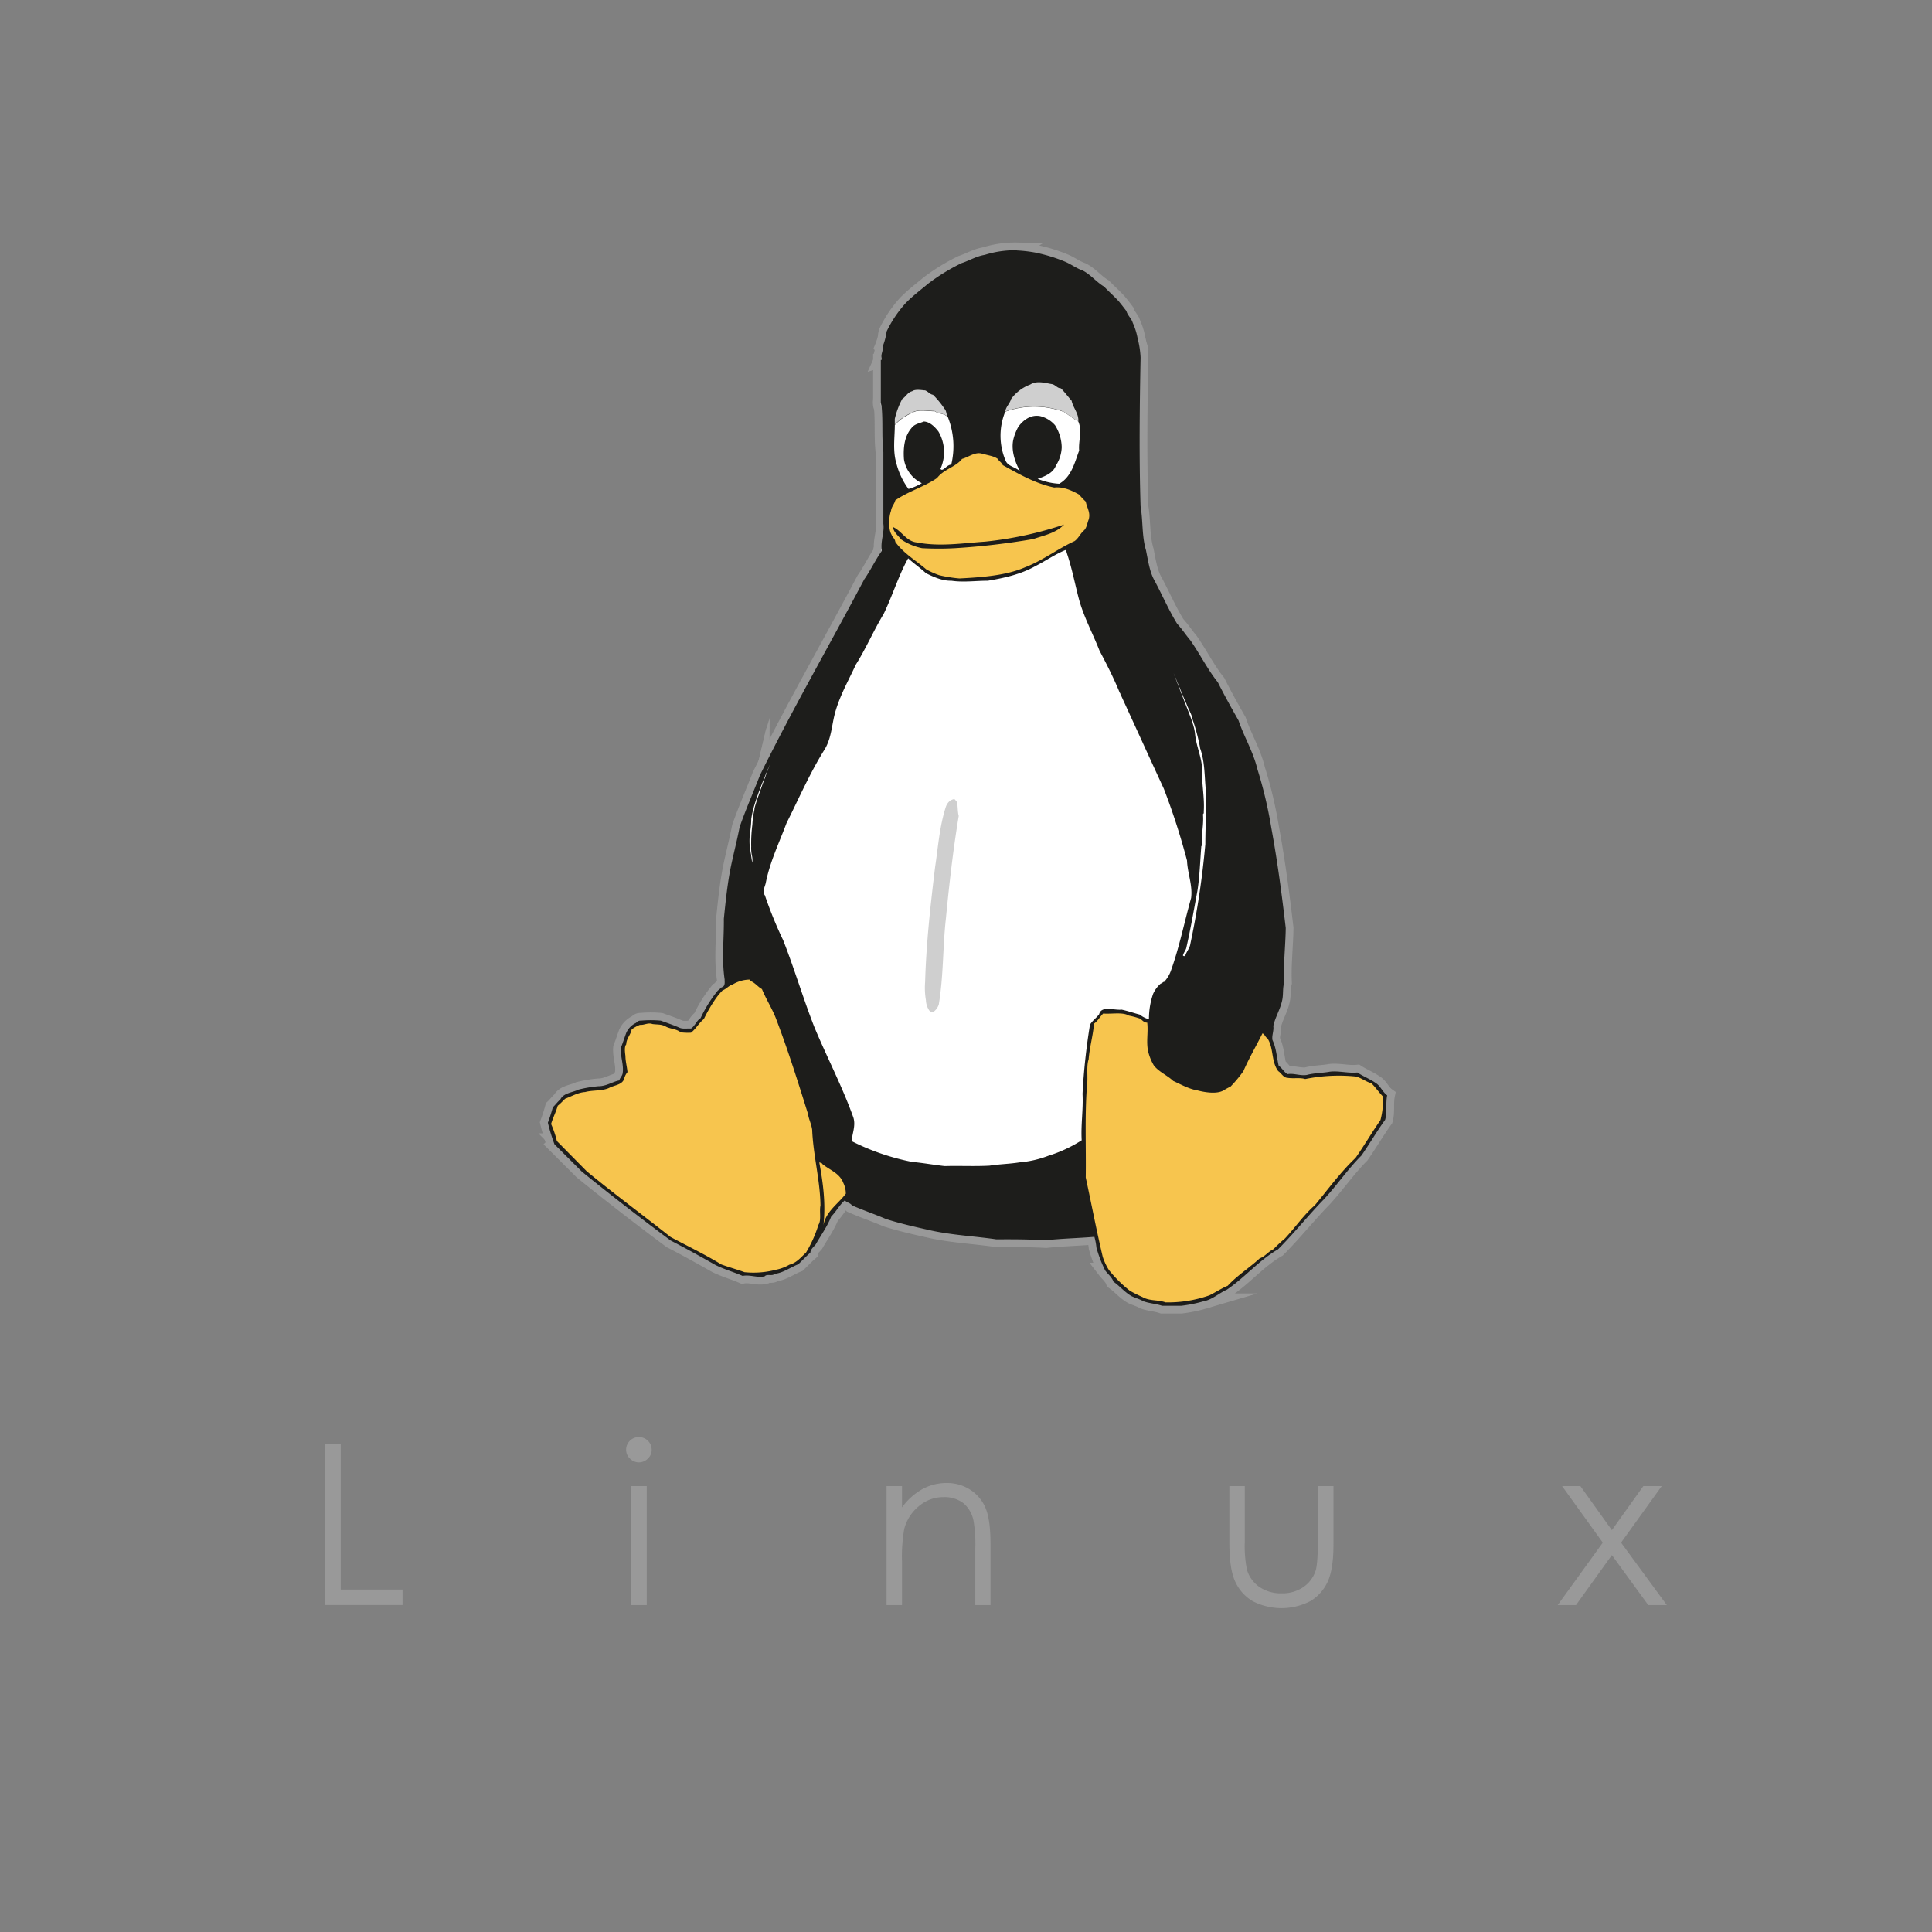 <svg id="Linux" xmlns="http://www.w3.org/2000/svg" viewBox="0 0 500 500"><rect x="0" y="0" width="500" height="500" fill="#808080" stroke="none"/><defs><style>.cls-1,.cls-5{fill:#1d1d1b;}.cls-1,.cls-2,.cls-3,.cls-4{stroke:#999;stroke-miterlimit:10;stroke-width:4px;}.cls-1,.cls-2,.cls-3,.cls-4,.cls-5,.cls-6,.cls-7,.cls-8{fill-rule:evenodd;}.cls-2,.cls-6{fill:#fff;}.cls-3,.cls-7{fill:#f7c54e;}.cls-4,.cls-8{fill:#cfcfcf;}.cls-9{fill:#999;}</style></defs><title>Tekengebied 1</title><path class="cls-1" d="M263.16,64.82a36.05,36.05,0,0,1,4.73.54,42,42,0,0,1,7.73,2.36c1.56.65,2.94,1.73,4.52,2.26,2.13,1.07,3.58,3,5.59,4.19,1.38,1.44,2.53,2.41,3.86,3.87.69.85,1.29,1.61,1.93,2.47.27,1.09,1.29,1.88,1.62,3a17,17,0,0,1,1.28,4.09,23.37,23.37,0,0,1,.76,4.94c-.24,12.81-.4,25.64,0,38.47.65,3.78.3,7.72,1.4,11.39.55,2.73.95,5.54,2.14,7.73,2,3.68,3.65,7.59,5.92,11.29,1.24,1.34,2.21,2.85,3.43,4.3,2.45,3.5,4.49,7.61,7.1,10.84,1.67,3.35,3.49,6.61,5.36,9.89,1.4,4.21,3.8,8.08,4.84,12.46A110.9,110.9,0,0,1,329,214.17c1.6,8.67,2.73,17.27,3.75,26-.06,4.72-.65,9.46-.42,14.18-.44,1.58-.14,3.13-.55,4.73-.5,2.22-1.78,4.25-2.25,6.45.2,1.23-.44,2.41-.21,3.65,1,2.06,1.08,4.43,1.61,6.66.84.51,1.28,1.51,2.25,2.15,1.66-.3,3.27.48,5,.21,2-.53,4.08-.49,6-.85,2.38-.27,4.71.45,7.09.21,1.55,1,3.35,1.73,4.73,2.69,1.24.73,1.76,2.32,3,3.22-.43,2.11.05,4.32-.53,6.34-2.17,3-4.06,6.27-6.13,9.24-3.5,3.49-6.3,7.64-9.67,11.28-4.11,4.23-7.74,8.81-11.92,13-4.92,2.82-8.54,7.25-13.22,10.42-2.1.93-3.79,2.6-6,3a34.68,34.68,0,0,1-5.8,1.18h-5c-1.57-.54-3.32-.6-4.84-1.18-1-.57-2-.81-3-1.29-1.79-1-3.07-2.61-4.72-3.76-.39-1.13-1.41-1.94-2.15-2.9a33.32,33.32,0,0,1-2.26-5.91,15.93,15.93,0,0,0-.53-2.8c-4.14.34-8.32.43-12.47.87-4.3-.22-8.6-.26-12.89-.22-5.59-.81-11.18-1.07-16.76-2.26-4-.9-7.91-1.76-11.82-3-2.91-1.26-6-2.29-8.81-3.54-.44-.65-1.39-.73-1.83-1.29-1.38,1.14-2.16,2.82-3.54,4.19-1,2.57-2.65,4.82-4,7.21-.55.66-1.36,1.29-1.39,2.14-1.16,1-2,1.93-3.12,3-2.08.8-3.91,2.25-6.13,2.47-.55.7-2-.06-2.57.65-1.91.45-3.81-.49-5.7-.11-2.3-1-4.85-1.72-7-2.8-3.86-2.19-7.71-4.34-11.61-6.34-7.75-5.77-15.42-11.69-23-17.84l-7.09-7.08a47.69,47.69,0,0,1-1.71-5.59,40.74,40.74,0,0,0,1.28-4c.66-.59,1.27-1.47,1.94-2,.84-1.73,3.2-1.8,4.73-2.57a33.18,33.18,0,0,1,5.15-.87c2.09,0,3.61-1.17,5.38-1.5.16-.64.65-1,.85-1.72.41-2.25-.64-4.52-.43-6.76.52-1.28.9-2.54,1.4-3.88a5.28,5.28,0,0,1,2.15-2.35c.63-.23.78-.82,1.61-.76a27.79,27.79,0,0,1,5.16,0c1.61.58,3.23,1.13,4.83,1.82.79.39,2,.16,3,.22,1-.64,1.5-2.14,2.47-2.68a33.32,33.32,0,0,1,4.51-7.2c.52-.23.63-.76,1.19-.86.76-.44.48-1.55.53-1.94-.8-5.21-.15-10.46-.21-15.69.42-4.16.86-8.42,1.61-12.46.73-3.77,1.75-7.52,2.47-11.28,1.56-4.52,3.55-9,5.26-13.43,8.47-17.2,18.07-33.8,27-50.71,1.66-2.36,2.85-5,4.51-7.3v-.44c-.29-2.23.75-4.49.43-6.66V117c-.44-3.86-.08-7.75-.43-11.6-.07-.44-.16-.86-.22-1.29v-11c.32-.09.17-.28.22-.43-.29-1.07.47-1.84.21-2.9a16.28,16.28,0,0,0,1.07-4,30.56,30.56,0,0,1,5-7.41c1.83-1.86,3.85-3.37,5.8-5a51.48,51.48,0,0,1,8.6-5.27c2-.64,3.69-1.75,6-2.14a26.31,26.31,0,0,1,8.38-1.19Z"/><path class="cls-2" d="M275.2,106.51c1.3.82,2.46,1.8,3.86,2.58,1.08,2.41,0,5,.22,7.52-1.17,3.14-2,6.82-5.16,8.59a17.29,17.29,0,0,1-5.58-1.28c1.65-.57,4-1.41,4.73-3.44a9.3,9.3,0,0,0,1.5-4.73,11.07,11.07,0,0,0-1.72-5.69,7.43,7.43,0,0,0-3.87-2.37c-2.48-.46-4.4,1.1-5.59,2.69a12.59,12.59,0,0,0-1.4,3.65c-.49,2.76.54,5.65,1.83,8-1.1-1.16-3.14-1.28-3.76-2.79a16.45,16.45,0,0,1-.11-12.68,22.11,22.11,0,0,1,15.05,0Z"/><path class="cls-2" d="M241.88,106.4c1,.77,2.59.55,3.45,1.61a20.35,20.35,0,0,1,.85,12.25c-1.17-.06-2.17,2-2.79,1.08a10.53,10.53,0,0,0-.53-9.67c-.94-1.22-2.23-2.51-3.76-2.58-1.16.49-2.41.6-3.23,1.72-1.87,2.17-2.12,5.26-1.93,8a8.23,8.23,0,0,0,4.62,6.23,14,14,0,0,1-3.44,1.5,19,19,0,0,1-3.12-6.55c-1-3.33-.44-6.67-.42-10a12.25,12.25,0,0,1,4.51-3.12c1.32-1,4-.44,5.79-.43Z"/><path class="cls-2" d="M276.05,143c1.38,4,2.13,8.14,3.23,12.25,1.28,4.57,3.56,8.75,5.26,13.11,1.87,3.56,3.71,7.14,5.26,10.95.07.16.16.28.22.44,3.74,8.12,7.41,16.22,11.18,24.38a175.26,175.26,0,0,1,6,18.59c.13,3.25,1.49,6.39,1.06,9.68-1.73,6.18-3,12.53-5.15,18.59a8.52,8.52,0,0,1-1.82,3.11c-.44,0-.43.44-.87.43a7.54,7.54,0,0,0-2,2.69,19.77,19.77,0,0,0-1.07,6.55,5.92,5.92,0,0,1-2.36-1.19c-1.59-.41-3.11-.95-4.73-1.29-1.87.23-5.23-1.13-5.8,1.19-.88,1.14-1.6,1.5-2.37,2.69a162.93,162.93,0,0,0-1.93,17.93c.21,4-.46,8-.22,12a35.28,35.28,0,0,1-8.6,4,26.94,26.94,0,0,1-7.52,1.72c-2.57.41-5.21.45-7.73.85-3.87.21-7.74,0-11.6.11-2.8-.31-5.86-.86-8.38-1.07a60.2,60.2,0,0,1-15.69-5.38c.09-1.9,1.11-4,.43-6.12-2.85-8-6.83-15.56-10.1-23.42-2.91-7.42-5.16-15.08-8.06-22.45a104.28,104.28,0,0,1-4.73-11.61c-.74-1,0-2.21.22-3.23,1.06-5.42,3.43-10.29,5.37-15.47,3.22-6.42,6.05-13,9.89-19.12,1.89-3.15,1.81-6.8,2.9-10.21,1.26-4.14,3.37-7.83,5.15-11.7,2.67-4.24,4.61-8.86,7.2-13.12,2.29-4.74,3.92-10.09,6.34-14.39,1.49,1.36,3.11,2.46,4.62,3.86,2.05,1,4.24,2,6.55,1.94,3.16.47,6.3,0,9.46,0,4.26-.71,8.5-1.66,12.25-3.76,2.66-1.35,5.21-3.12,7.84-4.19.11.22.21.43.32.64Z"/><path class="cls-2" d="M197.19,203c.06-.22.16-.44.22-.65-.06.21-.16.43-.22.65Z"/><path class="cls-2" d="M195.91,207.08v0Z"/><path class="cls-3" d="M254.46,117.47c1.27.4,2.72.53,3.76,1.29.32.6,1.08,1,1.29,1.61,4.29,2.36,8.47,4.79,13.32,5.8,2.26-.26,4.47.7,6.45,1.83a21.48,21.48,0,0,0,1.72,1.82c.26,1.56,1.29,2.79.75,4.62-.38.93-.49,2.11-1.19,2.8-1,.85-1.38,2-2.46,2.79-4.4,2-8.18,5-12.79,6.77-4.8,2.1-10.86,2.58-17,2.9a34.93,34.93,0,0,1-5.27-.85,20.75,20.75,0,0,1-3.33-1.51c-2.69-2.3-5.85-4.12-8-7.09-.12-.92-.7-1.12-1-1.93-.84-1.43-.71-4.55-.11-6.13.09-1,.93-1.84,1.08-2.69,3.42-2.37,7.44-3.47,10.85-5.8,1.68-2.25,4.84-2.84,6.45-4.94,1.76-.46,3.47-2,5.37-1.29Z"/><path class="cls-1" d="M275.41,135.73c-2.14,2.25-5.15,2.79-8,3.77a185.5,185.5,0,0,1-20.2,2.36,77.1,77.1,0,0,1-8.6,0,15,15,0,0,1-5.37-2.25c-.81-1-2-1.93-2.15-3.23,2.29,1,3.45,3.75,6.23,4,5.87,1.14,11.75.19,17.63-.21a94.59,94.59,0,0,0,20.41-4.41Z"/><path class="cls-4" d="M227.92,93.19c.06-.15.15-.28.22-.43,0,.15.1.34-.22.43Z"/><path class="cls-4" d="M272.29,99.42c.86.18,1.36,1.08,2.26,1.07,1,1,1.83,2.14,2.79,3.23.36,1.83,1.92,3.37,1.72,5.37-1.4-.78-2.56-1.76-3.86-2.58a22.11,22.11,0,0,0-15.05,0c.15-1.19,1.24-2.13,1.51-3.22a10.72,10.72,0,0,1,4.94-3.76c1.73-1.09,3.82-.42,5.69-.11Z"/><path class="cls-4" d="M239.31,101c.82.23,1.33,1.06,2.15,1.17a23.24,23.24,0,0,1,3,3.66c.57.6.41,1.54.86,2.14-.86-1.06-2.43-.84-3.45-1.61-1.77,0-4.47-.52-5.79.43a12.25,12.25,0,0,0-4.51,3.12v-1.5a21.28,21.28,0,0,1,1.93-5.16c1-.63,1.38-1.72,2.58-2,.68-.55,2.31-.32,3.22-.21Z"/><path class="cls-4" d="M228.14,105.44a2.69,2.69,0,0,1-.22-1.29c.06.43.15.85.22,1.29Z"/><path class="cls-4" d="M228.14,142.62c-.22-.16-.22-.28,0-.44v.44Z"/><path class="cls-4" d="M290,179.79c-.06-.16-.15-.28-.22-.44.32,0,.18.28.22.44Z"/><path class="cls-4" d="M199.13,198.05c.06-.15.15-.28.21-.43-.06.15-.15.28-.21.43Z"/><path class="cls-4" d="M247.69,207.62c.21,1.17.14,2.56.43,3.54-1.47,8.86-2.46,17.67-3.33,26.64-.82,7.38-.6,14.78-1.83,22.14a3.71,3.71,0,0,1-1.4,1.94,1.06,1.06,0,0,1-1.18-.55,5,5,0,0,1-.75-2.46,18.86,18.86,0,0,1-.21-4.73c.28-9.92,1.38-19.81,2.57-29.65.8-5.27,1.14-10.57,2.8-15.7a3.48,3.48,0,0,1,1.29-1.71c.41-.1.49-.3,1-.22.21.26.43.49.64.76Z"/><path class="cls-3" d="M194.3,253.92c1.13.42,1.83,1.47,2.89,2.05,1.06,2.59,2.51,4.82,3.55,7.41,3.14,8.19,5.75,16.51,8.38,24.93.2,1.41.87,2.57,1.07,4.07.26,6.55,2.05,13,2.15,19.56-.33,1.61.28,3.82-.53,5.05a32.18,32.18,0,0,1-3.23,7.2c-1.34,1.23-2.41,2.64-4.3,3.12a11.17,11.17,0,0,1-3.43,1.29,22.93,22.93,0,0,1-8.17.64c-2-.73-4.08-1.3-6-2-4.26-2.62-8.8-4.78-13.12-7.1-7.19-5.68-14.7-11.23-21.7-17l-7.74-7.84a24.91,24.91,0,0,0-1.5-4.41c.48-1.62,1.28-3.15,1.72-4.73.7-.52,1.44-1.37,1.94-1.82,1.7-.63,3.32-1.61,5.15-1.72,1.92-.53,4.45-.23,6.23-1.08,1.34-.73,3.37-.75,3.87-2.36a4.29,4.29,0,0,1,.86-1.72c-.12-1.38-.53-2.8-.53-4.19-.11-.85-.34-2.39.21-3,0-1.44,1.21-2.57,1.4-3.86a9,9,0,0,1,2.14-1.18c1.15.09,2.09-.64,3.23-.22,1.14.18,2.31,0,3.43.64s2.81.6,3.88,1.51a14.78,14.78,0,0,0,2.68.1c1.34-1.08,2-2.46,3.33-3.54a39.58,39.58,0,0,1,2.91-5.05,17.44,17.44,0,0,1,1.93-2.36c1-.38,1.6-1.23,2.58-1.51a8.84,8.84,0,0,1,4.4-1.29c0,.28.27.17.33.43Z"/><path class="cls-3" d="M292.17,262.84a20.41,20.41,0,0,1,2.8.75c.64.34,1,1.07,1.93,1.07.32,2.56-.37,5.17.32,7.74a13,13,0,0,0,1.4,3.34c1.34,1.71,3.48,2.54,5,4,2.06.93,4.08,2.1,6.34,2.47,1.84.48,4.9,1,6.67,0a17.3,17.3,0,0,1,1.83-1,33.52,33.52,0,0,0,3.33-4c1.46-3.37,3.32-6.53,4.94-9.78.6.24.73,1,1.29,1.29,1.67,2.57.92,6,2.79,8.49.82.52,1.3,1.67,2.36,1.72,1.49.27,3.31-.11,4.62.32a43.68,43.68,0,0,1,13.11-.65c1.39.34,2.68,1.4,4,1.73,1.08,1.06,2,2.41,3,3.43a19.76,19.76,0,0,1-.64,6.13c-2.28,3.26-4.19,6.57-6.44,9.77-3.92,3.71-7.19,8.22-10.53,12.25-2.92,2.54-5.18,5.88-7.74,8.6a39.16,39.16,0,0,0-3,2.79c-1.34.61-2.14,1.87-3.54,2.36-2.68,2.48-5.74,4.35-8.28,7.09-1.61.67-3.13,1.69-4.73,2.48a32.19,32.19,0,0,1-11.38,1.82c-1.95-.73-4.1-.29-6-1.4a34.52,34.52,0,0,1-3.22-1.61A33.33,33.33,0,0,1,287,328.7a15.15,15.15,0,0,1-1.61-3.43c-1.62-6.83-2.91-13.66-4.4-20.53.11-7.91-.27-16.22.32-23.74.31-2.24-.21-5,.43-6.87.25-3.1,1.14-6.18,1.4-9.24,1-.68,1.5-1.73,2.36-2.59,2.22.18,5.06-.44,6.66.54Z"/><path class="cls-3" d="M212.78,301.2c1.9,1.61,4.5,2.36,5.47,4.94a6.35,6.35,0,0,1,.65,2.79c-2,2.65-5.18,4.61-5.8,8.17.64-5.46-.07-10.92-1.08-16.33.14.2.68.09.76.43Z"/><path class="cls-2" d="M197.19,203c0,.17-.06.36-.11.53,0-.17.07-.36.11-.53Z"/><path class="cls-2" d="M195.91,207.08a2,2,0,0,1-.55.63,2,2,0,0,0,.55-.63Z"/><path class="cls-2" d="M197,203.64c0,.17-.06.36-.1.53,0-.17.06-.36.1-.53Z"/><path class="cls-2" d="M197.08,203.53l-.11.11.11-.11Z"/><path class="cls-2" d="M196.76,204.28c0,.17-.07.37-.11.54,0-.17.07-.37.11-.54Z"/><path class="cls-2" d="M196.87,204.17a1.14,1.14,0,0,1-.11.11,1.14,1.14,0,0,0,.11-.11Z"/><path class="cls-2" d="M194.62,210.73v0Z"/><path class="cls-2" d="M196.55,204.93c0,.17-.07.36-.11.53,0-.17.07-.36.11-.53Z"/><path class="cls-2" d="M196.65,204.82l-.1.11.1-.11Z"/><path class="cls-2" d="M194.4,219.22a10.17,10.17,0,0,0,.16,2.05,4.86,4.86,0,0,1,.11,2c-.17-1.08-.31-2.07-.27-2a12,12,0,0,1-.24-1.5c-.13-.58-.24-1.5-.14-.88a16.94,16.94,0,0,1,.09-3.38,24.75,24.75,0,0,0,.32-3.58c.41-2.69,1.2-5.5,4.82-14.11-3.67,9.8-4.06,11.38-4,11.7a21.65,21.65,0,0,0-.54,3.9,38.83,38.83,0,0,0-.3,5.81Z"/><path class="cls-2" d="M306.89,181.62l-.22.21.22-.21Z"/><path class="cls-2" d="M310.55,193.55c1.12,3,1.18,6.55,1.39,9.45.41,5.14,0,10.31,0,15.47a217.94,217.94,0,0,1-3.87,25.78c-.16,1.16-1,2-1.29,3a.37.37,0,0,1-.64,0c.2-.71.63-1.16.85-1.83,1.12-4.92,2-10,2.91-14.93.6-3.84.69-7.69,1-11.5l.21-.21c-.29-2.69.48-5.38.21-8.06.32-.21.18-.58.22-.86.22-3.65-.62-7.31-.43-11-.17-3-1.54-5.88-1.82-8.81s-1.72-5.54-5.56-15.86c3.13,7.7,3.25,7.8,3.28,7.83.49,1.5,1.4,2.71,1.63,4.17a51.47,51.47,0,0,1,1.94,7.31Z"/><path class="cls-2" d="M196.33,205.57c0,.17-.06.37-.1.54,0-.17.06-.37.1-.54Z"/><path class="cls-2" d="M196.44,205.46l-.11.11.11-.11Z"/><path class="cls-2" d="M196.23,206.11s-.07.06-.11.11.07-.06.11-.11Z"/><path class="cls-5" d="M263.16,64.82a36.05,36.05,0,0,1,4.73.54,42,42,0,0,1,7.73,2.36c1.56.65,2.94,1.73,4.52,2.26,2.13,1.07,3.58,3,5.59,4.19,1.38,1.44,2.53,2.41,3.86,3.87.69.85,1.29,1.61,1.93,2.47.27,1.09,1.29,1.88,1.62,3a17,17,0,0,1,1.28,4.09,23.37,23.37,0,0,1,.76,4.94c-.24,12.81-.4,25.64,0,38.47.65,3.78.3,7.72,1.4,11.39.55,2.73.95,5.54,2.14,7.73,2,3.68,3.65,7.59,5.92,11.29,1.24,1.34,2.21,2.85,3.43,4.3,2.45,3.5,4.49,7.61,7.1,10.84,1.67,3.35,3.49,6.61,5.36,9.89,1.4,4.21,3.8,8.08,4.84,12.46A110.9,110.9,0,0,1,329,214.17c1.6,8.67,2.73,17.27,3.75,26-.06,4.72-.65,9.46-.42,14.18-.44,1.58-.14,3.13-.55,4.73-.5,2.22-1.78,4.25-2.25,6.45.2,1.23-.44,2.41-.21,3.65,1,2.06,1.08,4.43,1.61,6.66.84.51,1.28,1.51,2.25,2.15,1.66-.3,3.27.48,5,.21,2-.53,4.08-.49,6-.85,2.38-.27,4.71.45,7.09.21,1.55,1,3.35,1.73,4.73,2.69,1.24.73,1.76,2.32,3,3.22-.43,2.11.05,4.32-.53,6.34-2.17,3-4.06,6.27-6.13,9.24-3.5,3.49-6.3,7.64-9.67,11.28-4.11,4.23-7.74,8.81-11.92,13-4.92,2.82-8.54,7.25-13.22,10.42-2.1.93-3.79,2.6-6,3a34.68,34.68,0,0,1-5.8,1.18h-5c-1.57-.54-3.32-.6-4.84-1.18-1-.57-2-.81-3-1.29-1.79-1-3.07-2.61-4.72-3.76-.39-1.13-1.41-1.94-2.15-2.9a33.32,33.32,0,0,1-2.26-5.91,15.93,15.93,0,0,0-.53-2.8c-4.14.34-8.32.43-12.47.87-4.3-.22-8.6-.26-12.89-.22-5.59-.81-11.18-1.07-16.76-2.26-4-.9-7.91-1.76-11.82-3-2.91-1.26-6-2.29-8.81-3.54-.44-.65-1.39-.73-1.83-1.29-1.38,1.14-2.16,2.82-3.54,4.19-1,2.57-2.65,4.82-4,7.21-.55.66-1.36,1.29-1.39,2.14-1.16,1-2,1.93-3.12,3-2.08.8-3.91,2.25-6.13,2.47-.55.7-2-.06-2.57.65-1.91.45-3.81-.49-5.7-.11-2.3-1-4.85-1.72-7-2.8-3.86-2.19-7.71-4.34-11.61-6.34-7.75-5.77-15.42-11.69-23-17.84l-7.09-7.08a47.69,47.69,0,0,1-1.71-5.59,40.74,40.74,0,0,0,1.28-4c.66-.59,1.27-1.47,1.94-2,.84-1.73,3.2-1.8,4.73-2.57a33.18,33.18,0,0,1,5.15-.87c2.09,0,3.61-1.17,5.38-1.5.16-.64.65-1,.85-1.72.41-2.25-.64-4.52-.43-6.76.52-1.28.9-2.54,1.4-3.88a5.28,5.28,0,0,1,2.15-2.35c.63-.23.78-.82,1.61-.76a27.79,27.79,0,0,1,5.16,0c1.61.58,3.23,1.13,4.83,1.82.79.39,2,.16,3,.22,1-.64,1.5-2.14,2.47-2.68a33.32,33.32,0,0,1,4.51-7.2c.52-.23.63-.76,1.19-.86.76-.44.48-1.55.53-1.94-.8-5.21-.15-10.46-.21-15.69.42-4.16.86-8.42,1.61-12.46.73-3.77,1.75-7.52,2.47-11.28,1.56-4.52,3.55-9,5.26-13.43,8.47-17.2,18.07-33.8,27-50.71,1.66-2.36,2.85-5,4.51-7.3v-.44c-.29-2.23.75-4.49.43-6.66V117c-.44-3.86-.08-7.75-.43-11.6-.07-.44-.16-.86-.22-1.29v-11c.32-.09.17-.28.22-.43-.29-1.07.47-1.84.21-2.9a16.28,16.28,0,0,0,1.07-4,30.56,30.56,0,0,1,5-7.41c1.83-1.86,3.85-3.37,5.8-5a51.48,51.48,0,0,1,8.6-5.27c2-.64,3.69-1.75,6-2.14a26.31,26.31,0,0,1,8.38-1.19Z"/><path class="cls-6" d="M275.2,106.51c1.3.82,2.46,1.8,3.86,2.58,1.08,2.41,0,5,.22,7.52-1.17,3.14-2,6.82-5.16,8.59a17.29,17.29,0,0,1-5.58-1.28c1.65-.57,4-1.41,4.73-3.44a9.3,9.3,0,0,0,1.5-4.73,11.07,11.07,0,0,0-1.72-5.69,7.43,7.43,0,0,0-3.87-2.37c-2.48-.46-4.4,1.1-5.59,2.69a12.59,12.59,0,0,0-1.4,3.65c-.49,2.76.54,5.65,1.83,8-1.1-1.16-3.14-1.28-3.76-2.79a16.45,16.45,0,0,1-.11-12.68,22.11,22.11,0,0,1,15.05,0Z"/><path class="cls-6" d="M241.88,106.4c1,.77,2.59.55,3.45,1.61a20.35,20.35,0,0,1,.85,12.25c-1.17-.06-2.17,2-2.79,1.08a10.53,10.53,0,0,0-.53-9.67c-.94-1.22-2.23-2.51-3.76-2.58-1.16.49-2.41.6-3.23,1.72-1.87,2.17-2.12,5.26-1.93,8a8.23,8.23,0,0,0,4.62,6.23,14,14,0,0,1-3.44,1.5,19,19,0,0,1-3.12-6.55c-1-3.33-.44-6.67-.42-10a12.25,12.25,0,0,1,4.51-3.12c1.32-1,4-.44,5.79-.43Z"/><path class="cls-6" d="M276.05,143c1.38,4,2.13,8.14,3.23,12.25,1.28,4.57,3.56,8.75,5.26,13.11,1.87,3.56,3.71,7.14,5.26,10.95.07.16.16.28.22.44,3.74,8.12,7.41,16.22,11.18,24.38a175.26,175.26,0,0,1,6,18.59c.13,3.25,1.49,6.39,1.06,9.68-1.73,6.18-3,12.53-5.15,18.59a8.52,8.52,0,0,1-1.82,3.11c-.44,0-.43.44-.87.43a7.54,7.54,0,0,0-2,2.69,19.77,19.77,0,0,0-1.07,6.55,5.92,5.92,0,0,1-2.36-1.19c-1.59-.41-3.11-.95-4.73-1.29-1.87.23-5.23-1.13-5.8,1.19-.88,1.14-1.6,1.5-2.37,2.69a162.93,162.93,0,0,0-1.93,17.93c.21,4-.46,8-.22,12a35.28,35.28,0,0,1-8.6,4,26.94,26.94,0,0,1-7.52,1.72c-2.57.41-5.21.45-7.73.85-3.87.21-7.74,0-11.6.11-2.8-.31-5.86-.86-8.38-1.07a60.2,60.2,0,0,1-15.69-5.38c.09-1.9,1.11-4,.43-6.12-2.85-8-6.83-15.56-10.1-23.42-2.91-7.42-5.16-15.08-8.06-22.45a104.28,104.28,0,0,1-4.73-11.61c-.74-1,0-2.21.22-3.23,1.06-5.42,3.43-10.29,5.37-15.47,3.22-6.42,6.05-13,9.89-19.12,1.89-3.15,1.81-6.8,2.9-10.21,1.26-4.14,3.37-7.83,5.15-11.7,2.67-4.24,4.61-8.86,7.2-13.12,2.29-4.74,3.92-10.09,6.34-14.39,1.49,1.36,3.11,2.46,4.62,3.86,2.05,1,4.24,2,6.55,1.94,3.16.47,6.3,0,9.46,0,4.26-.71,8.5-1.66,12.25-3.76,2.66-1.35,5.21-3.12,7.84-4.19.11.22.21.43.32.64Z"/><path class="cls-6" d="M197.19,203c.06-.22.16-.44.22-.65-.06.21-.16.43-.22.65Z"/><path class="cls-7" d="M254.46,117.47c1.27.4,2.72.53,3.76,1.29.32.6,1.08,1,1.29,1.61,4.29,2.36,8.47,4.79,13.32,5.8,2.26-.26,4.47.7,6.45,1.83a21.48,21.48,0,0,0,1.72,1.82c.26,1.56,1.29,2.79.75,4.62-.38.93-.49,2.11-1.19,2.8-1,.85-1.38,2-2.46,2.79-4.4,2-8.18,5-12.79,6.77-4.8,2.1-10.86,2.58-17,2.9a34.93,34.93,0,0,1-5.27-.85,20.75,20.75,0,0,1-3.33-1.51c-2.69-2.3-5.85-4.12-8-7.09-.12-.92-.7-1.12-1-1.93-.84-1.43-.71-4.55-.11-6.13.09-1,.93-1.84,1.08-2.69,3.42-2.37,7.44-3.47,10.85-5.8,1.68-2.25,4.84-2.84,6.45-4.94,1.76-.46,3.47-2,5.37-1.29Z"/><path class="cls-5" d="M275.41,135.73c-2.14,2.25-5.15,2.79-8,3.77a185.5,185.5,0,0,1-20.2,2.36,77.1,77.1,0,0,1-8.6,0,15,15,0,0,1-5.37-2.25c-.81-1-2-1.93-2.15-3.23,2.29,1,3.45,3.75,6.23,4,5.87,1.14,11.75.19,17.63-.21a94.59,94.59,0,0,0,20.41-4.41Z"/><path class="cls-8" d="M227.92,93.19c.06-.15.15-.28.22-.43,0,.15.1.34-.22.43Z"/><path class="cls-8" d="M272.29,99.42c.86.18,1.36,1.08,2.26,1.07,1,1,1.83,2.14,2.79,3.23.36,1.83,1.92,3.37,1.72,5.37-1.4-.78-2.56-1.76-3.86-2.58a22.11,22.11,0,0,0-15.05,0c.15-1.19,1.24-2.13,1.51-3.22a10.72,10.72,0,0,1,4.94-3.76c1.73-1.09,3.82-.42,5.69-.11Z"/><path class="cls-8" d="M239.31,101c.82.23,1.33,1.06,2.15,1.17a23.24,23.24,0,0,1,3,3.66c.57.6.41,1.54.86,2.14-.86-1.06-2.43-.84-3.45-1.61-1.77,0-4.47-.52-5.79.43a12.25,12.25,0,0,0-4.51,3.12v-1.5a21.28,21.28,0,0,1,1.93-5.16c1-.63,1.38-1.72,2.58-2,.68-.55,2.31-.32,3.22-.21Z"/><path class="cls-8" d="M228.14,105.44a2.69,2.69,0,0,1-.22-1.29c.06.43.15.85.22,1.29Z"/><path class="cls-8" d="M228.14,142.62c-.22-.16-.22-.28,0-.44v.44Z"/><path class="cls-8" d="M290,179.79c-.06-.16-.15-.28-.22-.44.32,0,.18.28.22.44Z"/><path class="cls-8" d="M199.13,198.05c.06-.15.15-.28.21-.43-.06.15-.15.28-.21.43Z"/><path class="cls-8" d="M247.69,207.62c.21,1.17.14,2.56.43,3.54-1.47,8.86-2.46,17.67-3.33,26.64-.82,7.38-.6,14.78-1.83,22.14a3.71,3.71,0,0,1-1.4,1.94,1.06,1.06,0,0,1-1.18-.55,5,5,0,0,1-.75-2.46,18.86,18.86,0,0,1-.21-4.73c.28-9.92,1.38-19.81,2.57-29.65.8-5.27,1.14-10.57,2.8-15.7a3.48,3.48,0,0,1,1.29-1.71c.41-.1.49-.3,1-.22.21.26.43.49.64.76Z"/><path class="cls-7" d="M194.3,253.92c1.13.42,1.83,1.47,2.89,2.05,1.06,2.59,2.51,4.82,3.55,7.41,3.14,8.19,5.75,16.51,8.38,24.93.2,1.41.87,2.57,1.07,4.07.26,6.55,2.05,13,2.15,19.56-.33,1.61.28,3.82-.53,5.05a32.18,32.18,0,0,1-3.23,7.2c-1.34,1.23-2.41,2.64-4.3,3.12a11.17,11.17,0,0,1-3.43,1.29,22.93,22.93,0,0,1-8.17.64c-2-.73-4.08-1.3-6-2-4.26-2.62-8.8-4.78-13.12-7.1-7.19-5.68-14.7-11.23-21.7-17l-7.74-7.84a24.91,24.91,0,0,0-1.5-4.41c.48-1.62,1.28-3.15,1.72-4.73.7-.52,1.44-1.37,1.94-1.82,1.7-.63,3.32-1.61,5.15-1.72,1.92-.53,4.45-.23,6.23-1.08,1.34-.73,3.37-.75,3.87-2.36a4.29,4.29,0,0,1,.86-1.72c-.12-1.38-.53-2.8-.53-4.19-.11-.85-.34-2.39.21-3,0-1.44,1.21-2.57,1.4-3.86a9,9,0,0,1,2.14-1.18c1.15.09,2.09-.64,3.23-.22,1.14.18,2.31,0,3.43.64s2.81.6,3.88,1.51a14.78,14.78,0,0,0,2.68.1c1.34-1.08,2-2.46,3.33-3.54a39.58,39.58,0,0,1,2.91-5.05,17.44,17.44,0,0,1,1.93-2.36c1-.38,1.6-1.23,2.58-1.51a8.84,8.84,0,0,1,4.4-1.29c0,.28.27.17.33.43Z"/><path class="cls-7" d="M292.17,262.84a20.41,20.41,0,0,1,2.8.75c.64.34,1,1.07,1.93,1.07.32,2.56-.37,5.17.32,7.74a13,13,0,0,0,1.4,3.34c1.34,1.71,3.48,2.54,5,4,2.06.93,4.08,2.1,6.34,2.47,1.84.48,4.9,1,6.67,0a17.3,17.3,0,0,1,1.83-1,33.52,33.52,0,0,0,3.33-4c1.46-3.37,3.32-6.53,4.94-9.78.6.24.73,1,1.29,1.29,1.67,2.57.92,6,2.79,8.49.82.52,1.3,1.67,2.36,1.72,1.49.27,3.31-.11,4.62.32a43.68,43.68,0,0,1,13.11-.65c1.39.34,2.68,1.4,4,1.73,1.08,1.06,2,2.41,3,3.43a19.76,19.76,0,0,1-.64,6.13c-2.28,3.26-4.19,6.57-6.44,9.77-3.92,3.71-7.19,8.22-10.53,12.25-2.92,2.54-5.18,5.88-7.74,8.6a39.16,39.16,0,0,0-3,2.79c-1.34.61-2.14,1.87-3.54,2.36-2.68,2.48-5.74,4.35-8.28,7.09-1.61.67-3.13,1.69-4.73,2.48a32.19,32.19,0,0,1-11.38,1.82c-1.95-.73-4.1-.29-6-1.4a34.52,34.52,0,0,1-3.22-1.61A33.33,33.33,0,0,1,287,328.7a15.15,15.15,0,0,1-1.61-3.43c-1.62-6.83-2.91-13.66-4.4-20.53.11-7.91-.27-16.22.32-23.74.31-2.24-.21-5,.43-6.87.25-3.1,1.14-6.18,1.4-9.24,1-.68,1.5-1.73,2.36-2.59,2.22.18,5.06-.44,6.66.54Z"/><path class="cls-7" d="M212.78,301.2c1.9,1.61,4.5,2.36,5.47,4.94a6.35,6.35,0,0,1,.65,2.79c-2,2.65-5.18,4.61-5.8,8.17.64-5.46-.07-10.92-1.08-16.33.14.2.68.09.76.43Z"/><path class="cls-6" d="M197.19,203c0,.17-.06.36-.11.53,0-.17.07-.36.11-.53Z"/><path class="cls-6" d="M195.91,207.08a2,2,0,0,1-.55.63,2,2,0,0,0,.55-.63Z"/><path class="cls-6" d="M197,203.64c0,.17-.06.36-.1.53,0-.17.06-.36.1-.53Z"/><path class="cls-6" d="M197.08,203.53l-.11.11.11-.11Z"/><path class="cls-6" d="M196.76,204.28c0,.17-.07.37-.11.54,0-.17.07-.37.11-.54Z"/><path class="cls-6" d="M196.87,204.17a1.14,1.14,0,0,1-.11.11,1.14,1.14,0,0,0,.11-.11Z"/><path class="cls-6" d="M196.55,204.93c0,.17-.07.36-.11.53,0-.17.07-.36.11-.53Z"/><path class="cls-6" d="M196.65,204.82l-.1.11.1-.11Z"/><path class="cls-6" d="M194.4,219.22a10.17,10.17,0,0,0,.16,2.05,4.86,4.86,0,0,1,.11,2c-.17-1.08-.31-2.07-.27-2a12,12,0,0,1-.24-1.5c-.13-.58-.24-1.5-.14-.88a16.94,16.94,0,0,1,.09-3.38,24.75,24.75,0,0,0,.32-3.58c.41-2.69,1.2-5.5,4.82-14.11-3.67,9.8-4.06,11.38-4,11.7a21.65,21.65,0,0,0-.54,3.9,38.83,38.83,0,0,0-.3,5.81Z"/><path class="cls-6" d="M306.89,181.62l-.22.21.22-.21Z"/><path class="cls-6" d="M310.55,193.55c1.12,3,1.18,6.55,1.39,9.45.41,5.14,0,10.31,0,15.47a217.94,217.94,0,0,1-3.87,25.78c-.16,1.16-1,2-1.29,3a.37.37,0,0,1-.64,0c.2-.71.63-1.16.85-1.83,1.12-4.92,2-10,2.91-14.93.6-3.84.69-7.69,1-11.5l.21-.21c-.29-2.69.48-5.38.21-8.06.32-.21.18-.58.22-.86.22-3.65-.62-7.31-.43-11-.17-3-1.54-5.88-1.82-8.81s-1.72-5.54-5.56-15.86c3.13,7.7,3.25,7.8,3.28,7.83.49,1.5,1.4,2.71,1.63,4.17a51.47,51.47,0,0,1,1.94,7.31Z"/><path class="cls-6" d="M196.33,205.57c0,.17-.06.37-.1.54,0-.17.06-.37.1-.54Z"/><path class="cls-6" d="M196.44,205.46l-.11.11.11-.11Z"/><path class="cls-6" d="M196.23,206.11s-.07.06-.11.11.07-.06.11-.11Z"/><path class="cls-9" d="M84,373.76h4.18v37.61h16v4H84V373.76Zm81.38-1.84a3.28,3.28,0,0,1,3.27,3.28,3.05,3.05,0,0,1-1,2.29,3.22,3.22,0,0,1-4.61,0,3.08,3.08,0,0,1-1-2.29,3.26,3.26,0,0,1,3.25-3.28Zm-2,12.68h4v30.79h-4V384.6Zm66.06,0h4v5.52a16.41,16.41,0,0,1,5.27-4.74A12.91,12.91,0,0,1,245,383.8a11,11,0,0,1,6.13,1.76,10.43,10.43,0,0,1,3.93,4.72c.85,2,1.28,5.08,1.28,9.25v15.86h-3.93v-14.7a35,35,0,0,0-.46-7.09,7.88,7.88,0,0,0-2.65-4.6,8.07,8.07,0,0,0-5.1-1.55,9.75,9.75,0,0,0-6.44,2.38,11.24,11.24,0,0,0-3.75,5.89,41.43,41.43,0,0,0-.57,8.38v11.29h-4V384.6Zm88.71,0h4V399a31.24,31.24,0,0,0,.56,7.24,8.25,8.25,0,0,0,3.24,4.47,9.89,9.89,0,0,0,5.71,1.64,9.6,9.6,0,0,0,5.62-1.6,8.19,8.19,0,0,0,3.18-4.2c.4-1.19.59-3.71.59-7.55V384.6h4.05v15.12c0,4.23-.49,7.43-1.48,9.58a11.36,11.36,0,0,1-4.47,5.05,16.28,16.28,0,0,1-15,0,11.25,11.25,0,0,1-4.5-5.09q-1.49-3.27-1.49-9.83V384.6Zm86.1,0H409l8.15,11.4,8.14-11.4h4.76l-10.52,14.63,11.84,16.16h-4.8l-9.42-12.94-9.28,12.94h-4.74l11.67-16.16L404.27,384.6Z"/></svg>